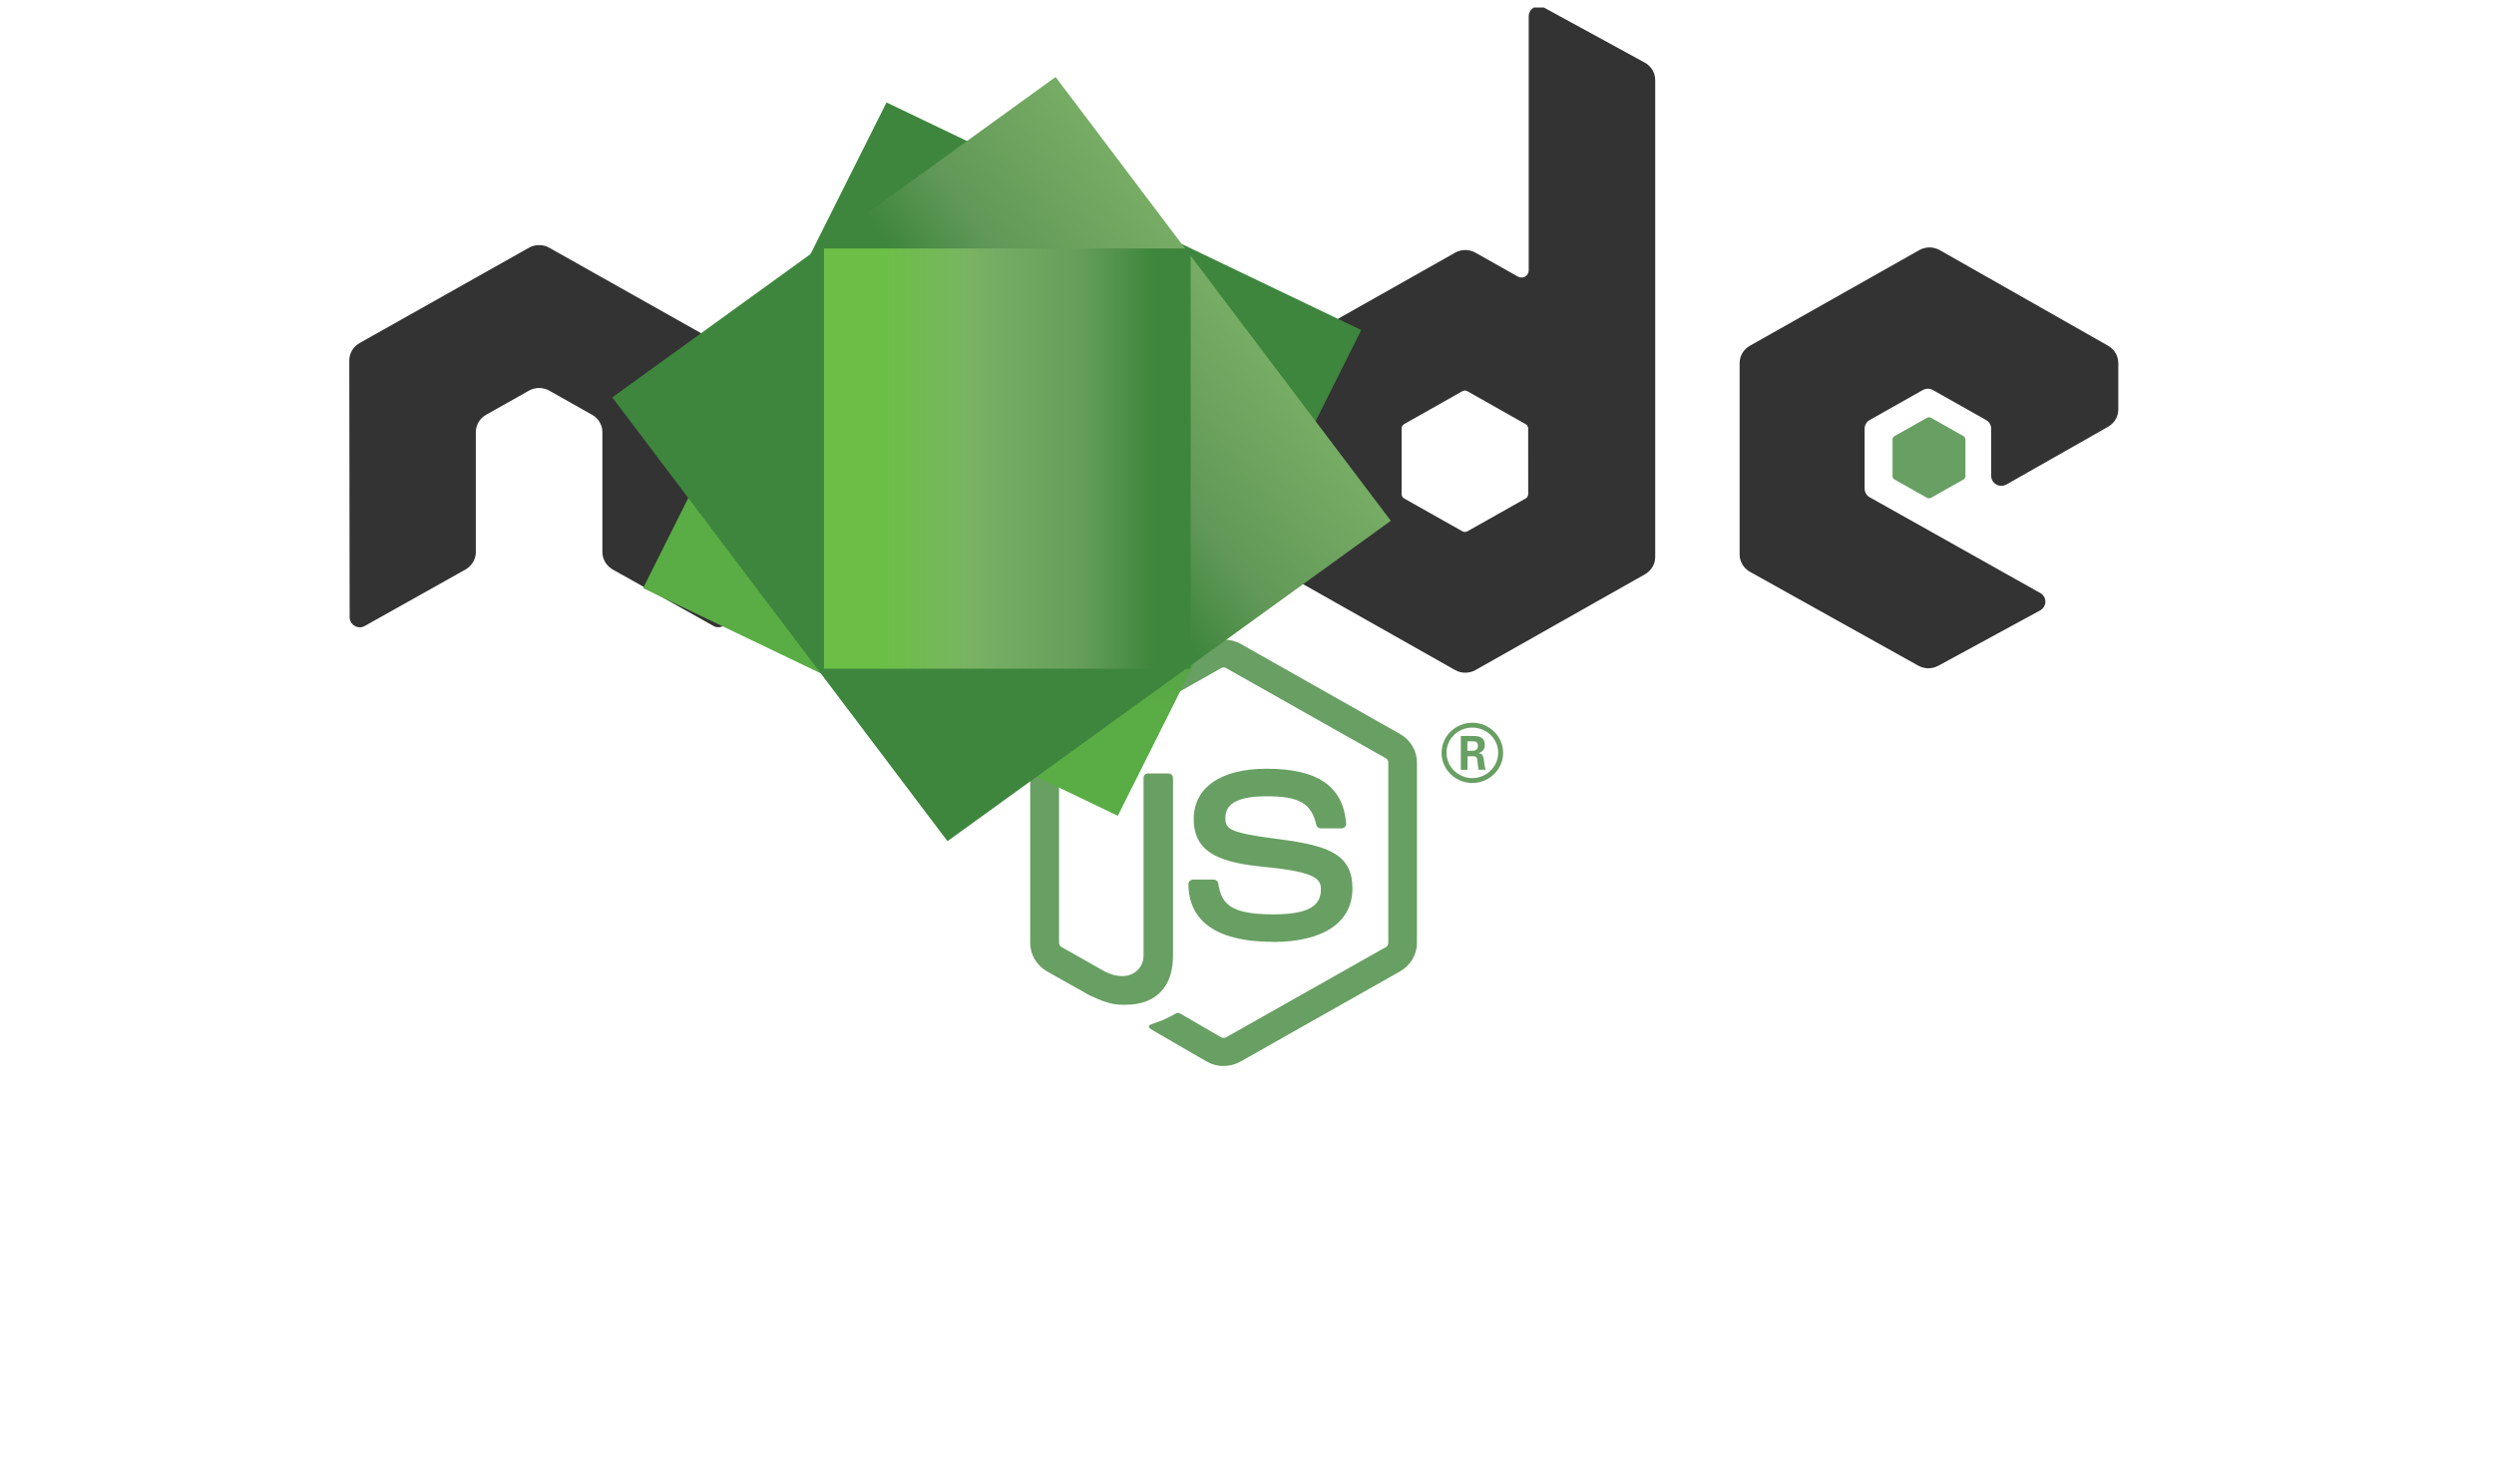 <svg width="84" height="50" viewBox="0 0 84 50" fill="none" xmlns="http://www.w3.org/2000/svg">
<g clip-path="url(#clip0)">
<path d="M41.213 35.916C41.017 35.916 40.821 35.866 40.649 35.768L38.853 34.728C38.584 34.581 38.715 34.529 38.804 34.499C39.161 34.377 39.234 34.349 39.616 34.137C39.656 34.114 39.709 34.122 39.75 34.146L41.13 34.947C41.179 34.974 41.25 34.974 41.296 34.947L46.677 31.908C46.727 31.881 46.759 31.824 46.759 31.766V25.691C46.759 25.63 46.727 25.576 46.676 25.546L41.297 22.509C41.248 22.48 41.182 22.48 41.132 22.509L35.754 25.546C35.702 25.575 35.669 25.631 35.669 25.689V31.765C35.669 31.823 35.701 31.878 35.752 31.906L37.226 32.739C38.026 33.13 38.515 32.669 38.515 32.205V26.208C38.515 26.123 38.584 26.057 38.671 26.057H39.353C39.438 26.057 39.508 26.123 39.508 26.208V32.207C39.508 33.251 38.926 33.851 37.914 33.851C37.603 33.851 37.358 33.851 36.674 33.521L35.262 32.725C35.091 32.627 34.948 32.487 34.849 32.319C34.75 32.15 34.698 31.959 34.698 31.765V25.689C34.698 25.294 34.913 24.925 35.262 24.73L40.648 21.689C40.989 21.501 41.442 21.501 41.78 21.689L47.159 24.731C47.331 24.829 47.473 24.969 47.572 25.137C47.671 25.305 47.724 25.496 47.724 25.691V31.766C47.724 32.16 47.507 32.528 47.159 32.725L41.78 35.766C41.607 35.863 41.412 35.914 41.213 35.913" fill="#689F63"/>
<path d="M42.875 31.73C40.521 31.73 40.027 30.672 40.027 29.785C40.027 29.701 40.097 29.634 40.183 29.634H40.878C40.955 29.634 41.02 29.689 41.032 29.763C41.137 30.456 41.449 30.805 42.873 30.805C44.007 30.805 44.489 30.555 44.489 29.966C44.489 29.628 44.352 29.376 42.59 29.207C41.117 29.065 40.206 28.747 40.206 27.594C40.206 26.532 41.122 25.899 42.656 25.899C44.379 25.899 45.233 26.484 45.34 27.742C45.342 27.763 45.34 27.784 45.333 27.804C45.325 27.824 45.314 27.843 45.3 27.858C45.285 27.874 45.267 27.886 45.247 27.895C45.227 27.903 45.206 27.908 45.184 27.908H44.485C44.412 27.908 44.349 27.858 44.334 27.789C44.166 27.06 43.759 26.827 42.653 26.827C41.416 26.827 41.272 27.249 41.272 27.565C41.272 27.948 41.441 28.061 43.111 28.277C44.765 28.491 45.551 28.795 45.551 29.932C45.551 31.078 44.573 31.736 42.868 31.736L42.875 31.73ZM49.422 25.293H49.602C49.75 25.293 49.779 25.192 49.779 25.132C49.779 24.977 49.669 24.977 49.609 24.977H49.423L49.422 25.293ZM49.202 24.795H49.602C49.739 24.795 50.009 24.795 50.009 25.095C50.009 25.305 49.871 25.348 49.789 25.375C49.95 25.385 49.96 25.488 49.982 25.633C49.993 25.724 50.01 25.881 50.042 25.933H49.796C49.789 25.881 49.752 25.591 49.752 25.575C49.735 25.51 49.712 25.479 49.63 25.479H49.427V25.935H49.202V24.795ZM48.721 25.361C48.721 25.833 49.11 26.215 49.589 26.215C50.071 26.215 50.46 25.825 50.46 25.361C50.46 24.888 50.065 24.513 49.587 24.513C49.116 24.513 48.72 24.883 48.72 25.36L48.721 25.361ZM50.627 25.364C50.627 25.923 50.16 26.379 49.59 26.379C49.024 26.379 48.553 25.928 48.553 25.364C48.553 24.79 49.035 24.349 49.59 24.349C50.149 24.349 50.626 24.791 50.626 25.364" fill="#689F63"/>
<path fill-rule="evenodd" clip-rule="evenodd" d="M24.551 12.144C24.551 11.902 24.42 11.679 24.206 11.559L18.501 8.347C18.406 8.292 18.298 8.262 18.188 8.259H18.129C18.019 8.262 17.912 8.291 17.814 8.347L12.109 11.559C12.004 11.618 11.917 11.704 11.856 11.807C11.796 11.91 11.764 12.026 11.764 12.145L11.776 20.796C11.776 20.915 11.84 21.027 11.947 21.087C12.053 21.15 12.184 21.15 12.29 21.087L15.681 19.186C15.895 19.062 16.026 18.841 16.026 18.601V14.56C16.026 14.442 16.057 14.325 16.118 14.223C16.178 14.12 16.265 14.035 16.37 13.976L17.814 13.162C17.919 13.103 18.038 13.072 18.159 13.072C18.277 13.072 18.397 13.102 18.501 13.162L19.945 13.976C20.158 14.096 20.289 14.318 20.289 14.56V18.601C20.289 18.84 20.422 19.062 20.635 19.186L24.024 21.085C24.076 21.115 24.136 21.131 24.197 21.131C24.257 21.131 24.317 21.115 24.369 21.085C24.421 21.055 24.464 21.012 24.494 20.961C24.524 20.91 24.54 20.852 24.54 20.794L24.551 12.144ZM51.471 16.648C51.471 16.709 51.438 16.764 51.385 16.794L49.425 17.899C49.399 17.914 49.369 17.922 49.339 17.922C49.309 17.922 49.279 17.914 49.253 17.899L47.294 16.794C47.24 16.764 47.207 16.708 47.207 16.648V14.435C47.207 14.374 47.24 14.319 47.292 14.289L49.251 13.181C49.304 13.151 49.37 13.151 49.424 13.181L51.384 14.289C51.438 14.319 51.47 14.374 51.47 14.435L51.471 16.648ZM52 0.254C51.948 0.225 51.889 0.21 51.828 0.211C51.768 0.212 51.709 0.228 51.657 0.257C51.553 0.318 51.488 0.428 51.488 0.548V9.115C51.488 9.156 51.477 9.197 51.455 9.233C51.434 9.269 51.404 9.298 51.367 9.319C51.331 9.34 51.289 9.351 51.247 9.351C51.204 9.351 51.163 9.34 51.126 9.319L49.697 8.514C49.592 8.454 49.474 8.423 49.353 8.423C49.232 8.423 49.113 8.454 49.008 8.514L43.302 11.736C43.197 11.795 43.11 11.88 43.049 11.982C42.989 12.084 42.957 12.2 42.957 12.319V18.766C42.957 19.007 43.088 19.228 43.302 19.349L49.008 22.574C49.221 22.694 49.484 22.694 49.698 22.574L55.404 19.348C55.617 19.227 55.749 19.006 55.749 18.764V2.697C55.749 2.577 55.716 2.459 55.654 2.355C55.592 2.252 55.502 2.166 55.395 2.108L52 0.254ZM71.004 14.377C71.108 14.317 71.195 14.232 71.255 14.13C71.315 14.028 71.346 13.912 71.346 13.794V12.231C71.346 11.991 71.216 11.769 71.003 11.648L65.333 8.427C65.228 8.368 65.109 8.336 64.987 8.336C64.866 8.336 64.747 8.368 64.642 8.427L58.937 11.649C58.722 11.771 58.592 11.992 58.592 12.233V18.678C58.592 18.92 58.725 19.144 58.939 19.264L64.608 22.426C64.817 22.543 65.073 22.544 65.284 22.43L68.714 20.565C68.821 20.506 68.89 20.393 68.89 20.272C68.89 20.151 68.824 20.038 68.716 19.978L62.976 16.755C62.868 16.696 62.802 16.584 62.802 16.464V14.442C62.802 14.321 62.867 14.21 62.974 14.15L64.76 13.142C64.867 13.081 64.998 13.081 65.104 13.142L66.891 14.15C66.998 14.209 67.064 14.321 67.064 14.441V16.031C67.064 16.151 67.13 16.262 67.236 16.323C67.343 16.383 67.475 16.383 67.581 16.322L71.004 14.377Z" fill="#333333"/>
<path fill-rule="evenodd" clip-rule="evenodd" d="M64.904 14.075C64.924 14.064 64.947 14.058 64.97 14.058C64.993 14.058 65.016 14.064 65.036 14.075L66.131 14.693C66.172 14.716 66.197 14.759 66.197 14.805V16.043C66.197 16.089 66.172 16.131 66.131 16.155L65.036 16.773C65.016 16.784 64.993 16.79 64.97 16.79C64.947 16.79 64.924 16.784 64.904 16.773L63.81 16.155C63.789 16.144 63.772 16.127 63.761 16.108C63.749 16.088 63.742 16.066 63.742 16.043V14.805C63.742 14.759 63.767 14.716 63.808 14.693L64.904 14.075Z" fill="#689F63"/>
<path d="M45.848 11.12L29.858 3.451L21.66 19.816L37.649 27.485L45.848 11.12Z" fill="url(#paint0_linear)"/>
<path d="M20.622 13.388L31.912 28.34L46.844 17.546L35.553 2.594L20.622 13.388Z" fill="url(#paint1_linear)"/>
<path d="M27.753 8.371V22.529H40.102V8.371H27.753Z" fill="url(#paint2_linear)"/>
</g>
<defs>
<linearGradient id="paint0_linear" x1="37.848" y1="7.273" x2="29.934" y2="23.773" gradientUnits="userSpaceOnUse">
<stop offset="0.3" stop-color="#3E863D"/>
<stop offset="0.5" stop-color="#55934F"/>
<stop offset="0.8" stop-color="#5AAD45"/>
</linearGradient>
<linearGradient id="paint1_linear" x1="26.334" y1="20.95" x2="41.035" y2="9.848" gradientUnits="userSpaceOnUse">
<stop offset="0.57" stop-color="#3E863D"/>
<stop offset="0.72" stop-color="#619857"/>
<stop offset="1" stop-color="#76AC64"/>
</linearGradient>
<linearGradient id="paint2_linear" x1="27.758" y1="15.45" x2="40.105" y2="15.45" gradientUnits="userSpaceOnUse">
<stop offset="0.16" stop-color="#6BBF47"/>
<stop offset="0.38" stop-color="#79B461"/>
<stop offset="0.47" stop-color="#75AC64"/>
<stop offset="0.7" stop-color="#659E5A"/>
<stop offset="0.9" stop-color="#3E863D"/>
</linearGradient>
<clipPath id="clip0">
<rect width="82.945" height="49.702" fill="white" transform="translate(0.082 0.254)"/>
</clipPath>
</defs>
</svg>
